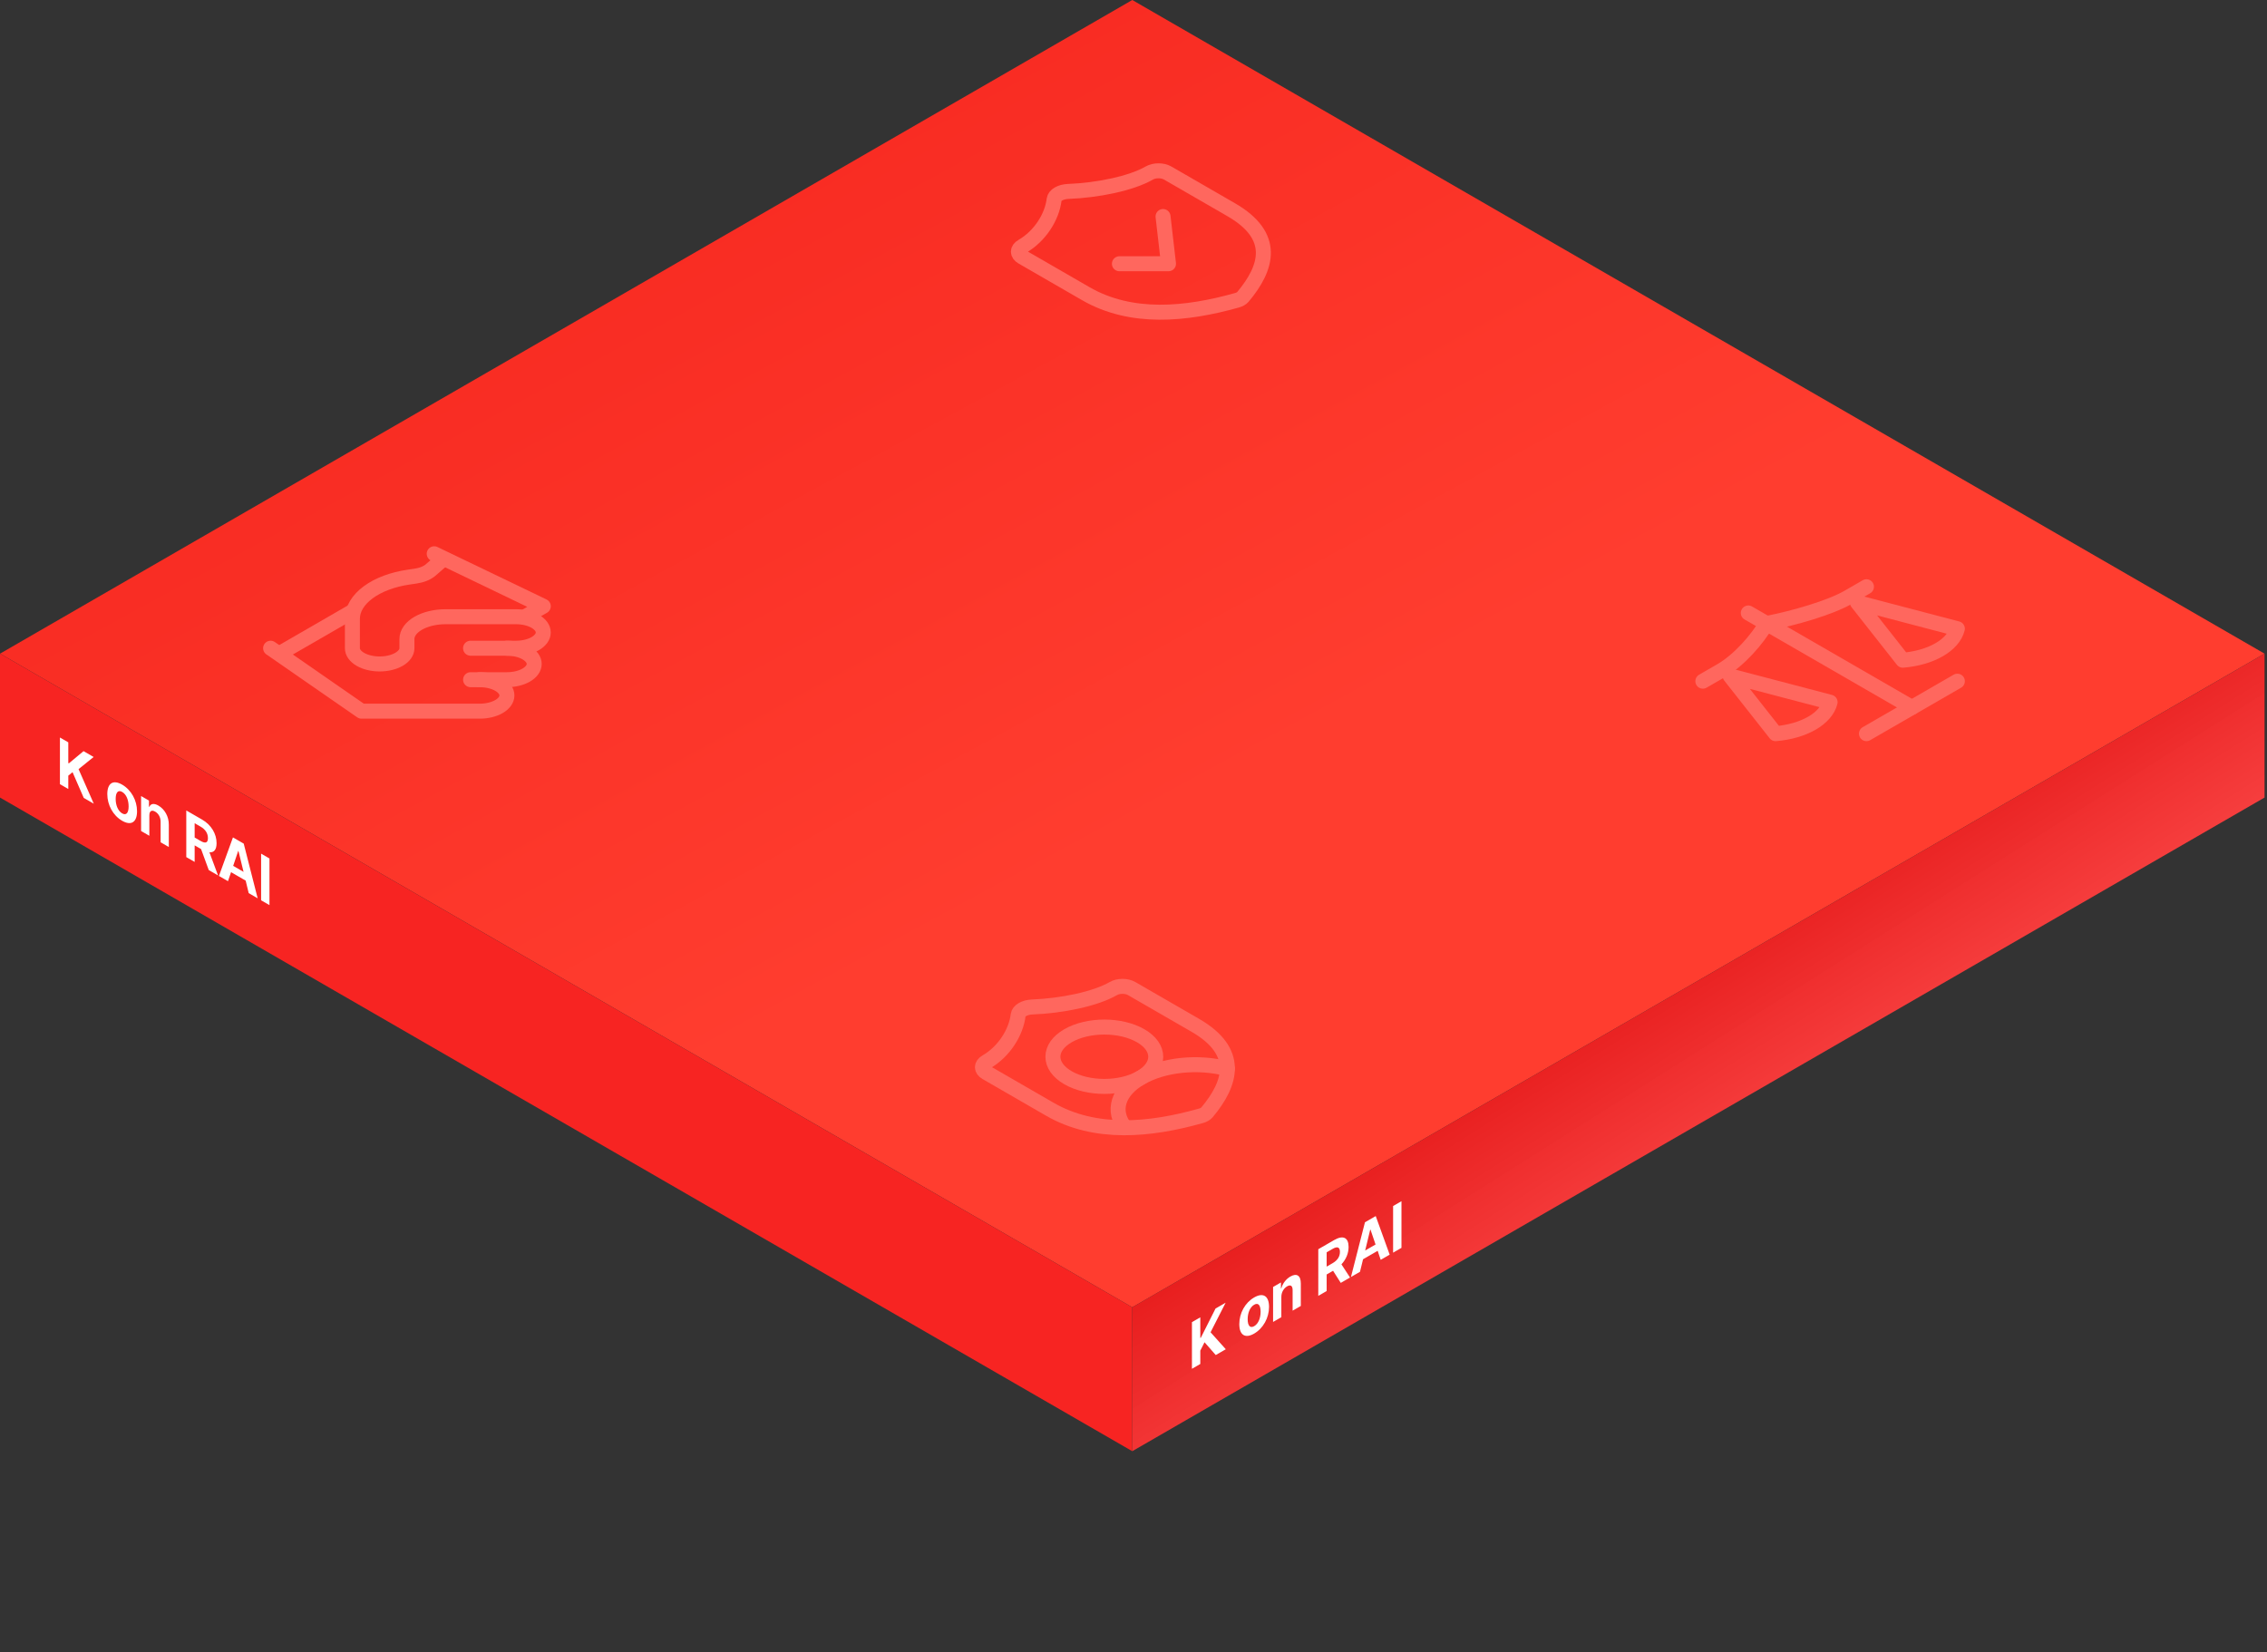 <svg width="756" height="551" viewBox="0 0 756 551" fill="none" xmlns="http://www.w3.org/2000/svg">
<rect x="0" y="0" width="756" height="551" fill="#333333" stroke="none"/>
<rect width="436" height="436" transform="matrix(0.866 0.5 -0.866 0.5 377.594 0)" fill="url(#paint0_linear_965_3863)"/>
<path d="M0 218L377.587 436V484L0 266V218Z" fill="#F72422"/>
<path d="M377.594 436L755.181 218V266L377.594 484V436Z" fill="url(#paint1_linear_965_3863)"/>
<path d="M19.986 261.53V245.976L22.777 247.587V254.483L22.963 254.591L27.857 250.52L31.225 252.464L26.201 256.524L31.28 268.051L27.931 266.117L24.192 257.534L22.777 258.694V263.142L19.986 261.53ZM40.733 273.745C37.682 271.983 35.784 268.459 35.784 264.85C35.784 261.241 37.682 259.93 40.733 261.692C43.784 263.454 45.701 266.966 45.701 270.576C45.701 274.185 43.784 275.506 40.733 273.745ZM40.752 271.285C42.166 272.101 42.891 270.995 42.891 268.954C42.891 266.891 42.166 264.947 40.752 264.13C39.319 263.303 38.575 264.399 38.575 266.461C38.575 268.502 39.319 270.457 40.752 271.285ZM49.804 271.999V278.745L47.05 277.155V265.489L49.673 267.004V269.045L49.785 269.11C50.25 268.025 51.33 267.81 52.818 268.669C54.92 269.883 56.316 272.343 56.297 275.061V282.494L53.562 280.915V274.04C53.562 272.601 52.874 271.344 51.739 270.689C50.585 270.023 49.804 270.452 49.804 271.999ZM62.122 285.857V270.302L67.406 273.353C70.476 275.126 72.225 278.133 72.225 281.206C72.225 283.333 71.378 284.391 69.843 284.256L72.709 291.969L69.62 290.186L67.052 283.182L64.913 281.947V287.468L62.122 285.857ZM64.913 279.326L66.885 280.464C68.541 281.421 69.341 281.087 69.341 279.541C69.341 277.972 68.541 276.651 66.885 275.695L64.913 274.556V279.326ZM76.03 293.887L73.016 292.147L77.686 279.288L81.277 281.362L85.928 299.602L82.933 297.872L81.928 293.704L77.053 290.89L76.03 293.887ZM77.76 288.784L81.221 290.783L79.528 283.854L79.435 283.8L77.76 288.784ZM89.864 286.319V301.874L87.073 300.263V284.708L89.864 286.319Z" fill="white"/>
<path d="M397.487 456.521V440.966L400.277 439.354V446.251L400.463 446.144L405.357 436.422L408.725 434.478L403.701 444.339L408.78 450L405.431 451.934L401.691 447.669L400.277 450.462V454.909L397.487 456.521ZM418.233 444.779C415.182 446.541 413.284 445.209 413.284 441.599C413.284 437.99 415.182 434.488 418.233 432.726C421.284 430.964 423.201 432.264 423.201 435.874C423.201 439.483 421.284 443.017 418.233 444.779ZM418.252 442.297C419.666 441.481 420.391 439.537 420.391 437.496C420.391 435.433 419.666 434.327 418.252 435.143C416.819 435.97 416.075 437.925 416.075 439.988C416.075 442.029 416.819 443.125 418.252 442.297ZM427.304 432.559V439.306L424.55 440.895V429.229L427.174 427.715V429.756L427.285 429.691C427.75 428.069 428.829 426.608 430.318 425.749C432.42 424.535 433.816 425.384 433.797 428.123V435.556L431.062 437.136V430.261C431.062 428.821 430.374 428.359 429.239 429.014C428.085 429.681 427.304 431.013 427.304 432.559ZM439.622 432.194V416.639L444.906 413.588C447.976 411.816 449.725 412.804 449.725 415.876C449.725 418.003 448.878 420.039 447.343 421.677L450.209 426.081L447.12 427.865L444.552 423.826L442.413 425.061V430.582L439.622 432.194ZM442.413 422.44L444.385 421.301C446.041 420.345 446.841 419.088 446.841 417.541C446.841 415.973 446.041 415.576 444.385 416.532L442.413 417.67V422.44ZM453.53 424.164L450.516 425.904L455.186 407.653L458.777 405.58L463.428 418.449L460.433 420.178L459.428 417.171L454.553 419.985L453.53 424.164ZM455.26 417.063L458.721 415.065L457.028 410.091L456.935 410.145L455.26 417.063ZM467.364 400.622V416.177L464.573 417.788V402.233L467.364 400.622Z" fill="white"/>
<g clip-path="url(#clip0_965_3863)">
<path d="M398.583 341.942C413.738 350.692 410.707 361.192 402.493 371.01C402.057 371.52 401.329 371.928 400.432 372.165C383.428 376.942 365.241 378.692 350.086 369.942L328.868 357.692C328.064 357.228 327.612 356.599 327.612 355.942C327.612 355.286 328.064 354.656 328.868 354.192C334.93 350.692 338.87 344.217 339.537 338.512C339.631 337.825 340.146 337.179 340.991 336.691C341.836 336.204 342.954 335.906 344.145 335.852C354.087 335.467 365.241 333.192 371.303 329.692C372.107 329.228 373.197 328.967 374.334 328.967C375.471 328.967 376.561 329.228 377.365 329.692L398.583 341.942Z" stroke="#FF675E" stroke-width="5" stroke-linecap="round" stroke-linejoin="round"/>
<path d="M375.201 376.126C373.015 373.371 372.342 370.295 373.272 367.313C374.202 364.33 376.69 361.583 380.403 359.44C384.116 357.298 388.875 355.863 394.042 355.327C399.209 354.792 404.535 355.182 409.307 356.446" stroke="#FF675E" stroke-width="5" stroke-linecap="round" stroke-linejoin="round"/>
<path d="M380.397 359.441C387.093 355.575 387.093 349.307 380.397 345.441C373.7 341.575 362.844 341.575 356.148 345.441C349.452 349.307 349.452 355.575 356.148 359.441C362.844 363.307 373.7 363.307 380.397 359.441Z" stroke="#FF675E" stroke-width="5" stroke-linecap="round" stroke-linejoin="round"/>
</g>
<g clip-path="url(#clip1_965_3863)">
<path d="M156.93 226.691L169.054 226.691C170.248 226.691 171.43 226.556 172.534 226.292C173.637 226.028 174.639 225.641 175.484 225.154C176.328 224.666 176.998 224.087 177.455 223.45C177.912 222.814 178.147 222.131 178.147 221.441C178.147 220.752 177.912 220.069 177.455 219.432C176.998 218.795 176.328 218.217 175.484 217.729C174.639 217.242 173.637 216.855 172.534 216.591C171.43 216.327 170.248 216.191 169.054 216.191" stroke="#FF675E" stroke-width="5" stroke-linecap="round" stroke-linejoin="round"/>
<path d="M156.921 216.191L172.076 216.191C174.488 216.191 176.801 215.638 178.506 214.653C180.212 213.669 181.17 212.333 181.17 210.941C181.17 209.549 180.212 208.213 178.506 207.229C176.801 206.244 174.488 205.691 172.076 205.691L148.555 205.691C145.147 205.692 141.88 206.474 139.47 207.866C137.06 209.257 135.706 211.143 135.703 213.111L135.703 216.191C135.703 217.583 134.745 218.919 133.04 219.903C131.335 220.888 129.022 221.441 126.61 221.441C124.198 221.441 121.886 220.888 120.18 219.903C118.475 218.919 117.517 217.583 117.517 216.191L117.517 206.356C117.524 203.167 119.373 200.071 122.772 197.557C126.17 195.044 130.923 193.257 136.279 192.478L138.553 192.146C140.622 191.851 142.427 191.121 143.615 190.098L147.828 186.441" stroke="#FF675E" stroke-width="5" stroke-linecap="round" stroke-linejoin="round"/>
<path d="M144.805 184.691L181.178 202.191L175.115 205.691" stroke="#FF675E" stroke-width="5" stroke-linecap="round" stroke-linejoin="round"/>
<path d="M90.242 216.191L120.553 237.191L159.957 237.191C162.369 237.191 164.682 236.638 166.387 235.654C168.092 234.669 169.05 233.334 169.05 231.941C169.05 230.549 168.092 229.214 166.387 228.229C164.682 227.245 162.369 226.691 159.957 226.691" stroke="#FF675E" stroke-width="5" stroke-linecap="round" stroke-linejoin="round"/>
<path d="M93.273 217.941L117.522 203.941" stroke="#FF675E" stroke-width="5" stroke-linecap="round" stroke-linejoin="round"/>
</g>
<g clip-path="url(#clip2_965_3863)">
<path d="M634.553 220.191L619.398 200.941L652.74 209.691C652.073 212.351 649.951 214.801 646.678 216.691C643.404 218.581 639.161 219.806 634.553 220.191Z" stroke="#FF675E" stroke-width="5" stroke-linecap="round" stroke-linejoin="round"/>
<path d="M592.116 244.691L576.96 225.441L610.302 234.191C609.636 236.851 607.514 239.301 604.24 241.191C600.967 243.081 596.723 244.306 592.116 244.691Z" stroke="#FF675E" stroke-width="5" stroke-linecap="round" stroke-linejoin="round"/>
<path d="M622.43 244.691L652.741 227.191" stroke="#FF675E" stroke-width="5" stroke-linecap="round" stroke-linejoin="round"/>
<path d="M583.023 204.441L637.583 235.941" stroke="#FF675E" stroke-width="5" stroke-linecap="round" stroke-linejoin="round"/>
<path d="M567.867 227.191L573.929 223.691C579.991 220.191 586.053 213.191 589.084 207.941C598.178 206.191 610.302 202.691 616.364 199.191L622.426 195.691" stroke="#FF675E" stroke-width="5" stroke-linecap="round" stroke-linejoin="round"/>
</g>
<g clip-path="url(#clip3_965_3863)">
<path d="M410.583 69.942C425.738 78.692 422.707 89.192 414.493 99.01C414.057 99.52 413.329 99.928 412.432 100.165C395.428 104.942 377.241 106.692 362.086 97.942L340.868 85.692C340.064 85.228 339.612 84.599 339.612 83.942C339.612 83.286 340.064 82.656 340.868 82.192C346.93 78.692 350.87 72.217 351.537 66.512C351.631 65.825 352.146 65.179 352.991 64.691C353.836 64.204 354.954 63.906 356.145 63.852C366.087 63.467 377.241 61.192 383.303 57.692C384.107 57.228 385.197 56.967 386.334 56.967C387.471 56.967 388.561 57.228 389.365 57.692L410.583 69.942Z" stroke="#FF675E" stroke-width="5" stroke-linecap="round" stroke-linejoin="round"/>
<path d="M387.852 72.216L389.671 87.966L373.303 87.966" stroke="#FF675E" stroke-width="5" stroke-linecap="round" stroke-linejoin="round"/>
</g>
<defs>
<linearGradient id="paint0_linear_965_3863" x1="279.24" y1="261.336" x2="-552.955" y2="235.856" gradientUnits="userSpaceOnUse">
<stop stop-color="#FF3D2F"/>
<stop offset="1" stop-color="#EC0C0C"/>
</linearGradient>
<linearGradient id="paint1_linear_965_3863" x1="-221.984" y1="789.689" x2="-167.272" y2="876.208" gradientUnits="userSpaceOnUse">
<stop stop-color="#E31313"/>
<stop offset="1" stop-color="#FF4A4A" stop-opacity="0.98"/>
</linearGradient>
<clipPath id="clip0_965_3863">
<rect width="84" height="84" fill="white" transform="matrix(0.866 -0.5 0.866 0.5 298.555 354.191)"/>
</clipPath>
<clipPath id="clip1_965_3863">
<rect width="84" height="84" fill="white" transform="matrix(0.866 -0.5 0.866 0.5 72.055 216.191)"/>
</clipPath>
<clipPath id="clip2_965_3863">
<rect width="84" height="84" fill="white" transform="matrix(0.866 -0.5 0.866 0.5 537.555 220.191)"/>
</clipPath>
<clipPath id="clip3_965_3863">
<rect width="84" height="84" fill="white" transform="matrix(0.866 -0.5 0.866 0.5 310.555 82.191)"/>
</clipPath>
</defs>
</svg>
